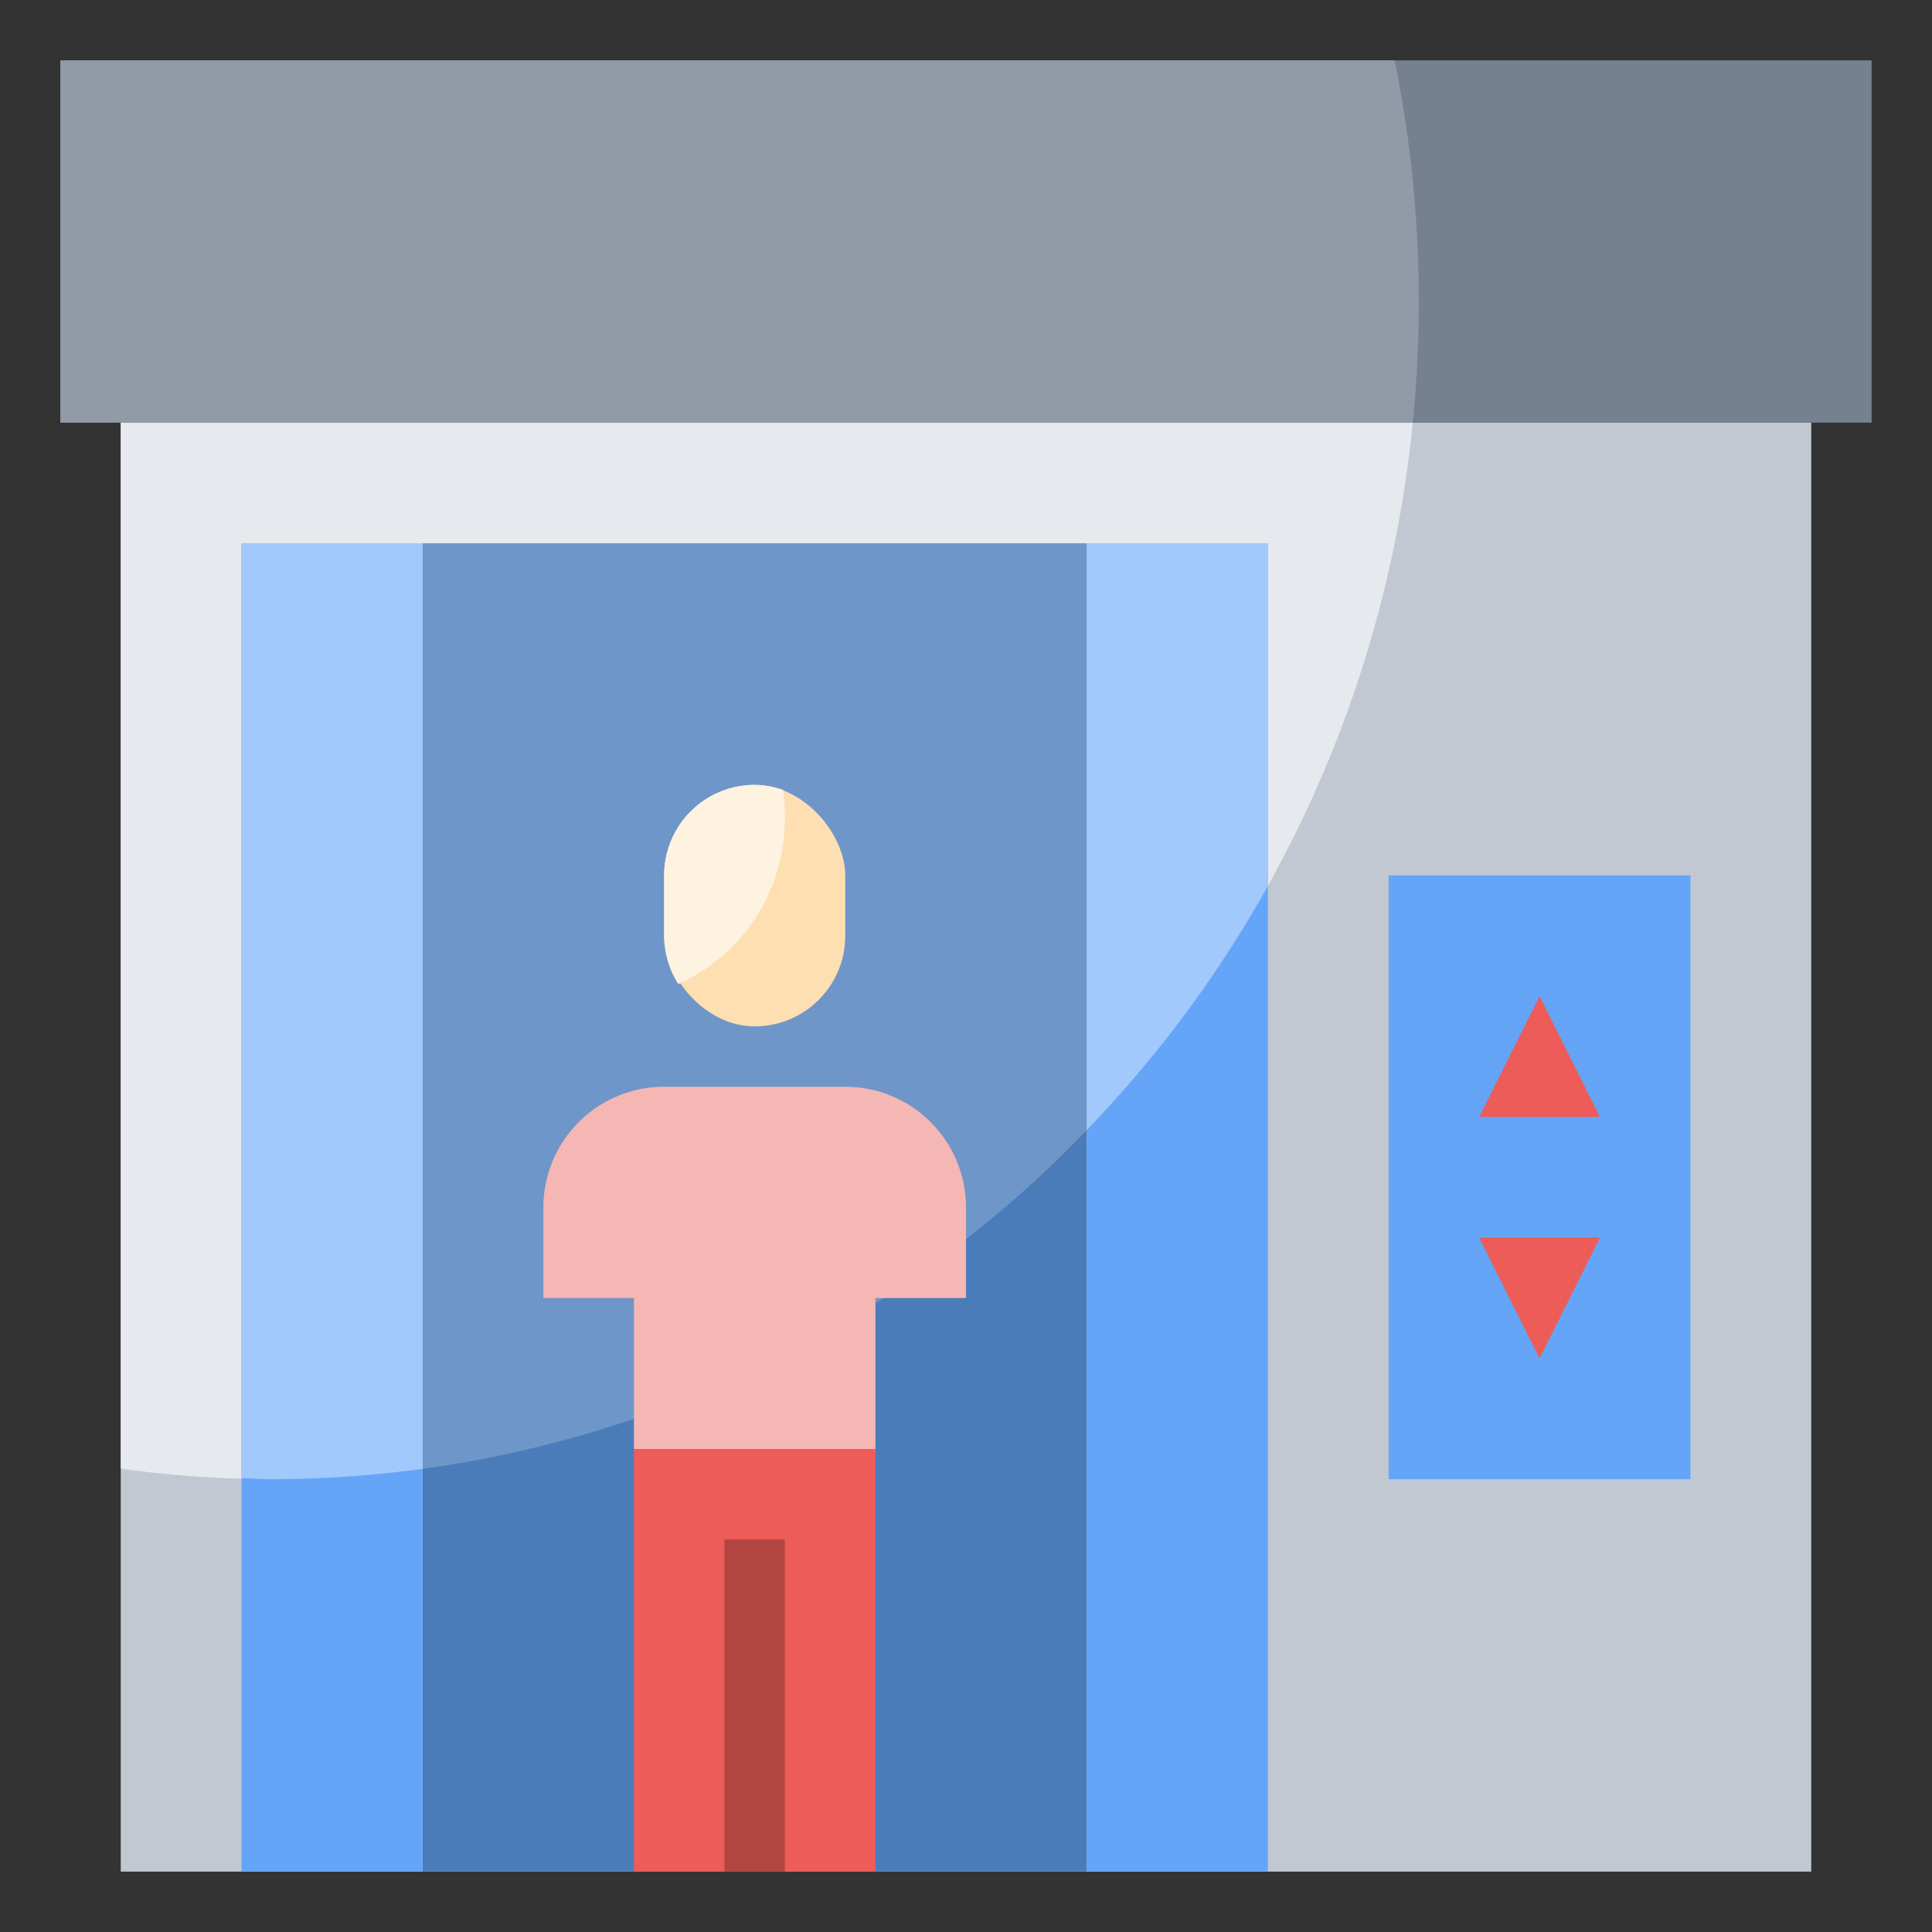 <?xml version="1.0" ?><svg viewBox="0 0 64 64" xmlns="http://www.w3.org/2000/svg"><rect x="0" y="0" width="64" height="64" fill="#333333" stroke="none"/><defs><style>.cls-1{fill:#c1c8d1;}.cls-2{fill:#e6e9ed;}.cls-3{fill:#4b7cba;}.cls-4{fill:#6f96c8;}.cls-5{fill:#fddfb1;}.cls-6{fill:#fef2e0;}.cls-7{fill:#f4b7b4;}.cls-8{fill:#ed5c58;}.cls-9{fill:#64a5f8;}.cls-10{fill:#a2c9fb;}.cls-11{fill:#758190;}.cls-12{fill:#919aa6;}.cls-13{fill:#b24542;}</style></defs><title/><g data-name="Layer 19" id="Layer_19"><rect class="cls-1" height="48" width="56" x="4" y="14"/><path class="cls-2" d="M4,14V48.653A37.33,37.33,0,0,0,9,49c19.671,0,35.851-15.34,37.8-35Z"/><rect class="cls-3" height="44" width="22" x="14" y="18"/><path class="cls-4" d="M36,37.435V18H14V48.657A37.536,37.536,0,0,0,36,37.435Z"/><rect class="cls-5" height="8" rx="3" width="6" x="22" y="26"/><path class="cls-6" d="M22,29v2a2.975,2.975,0,0,0,.469,1.6A6,6,0,0,0,26,27a6.564,6.564,0,0,0-.059-.835A2.967,2.967,0,0,0,25,26,3,3,0,0,0,22,29Z"/><path class="cls-7" d="M21,48V43H18V40a4,4,0,0,1,4-4h6a4,4,0,0,1,4,4v3H29v5Z"/><rect class="cls-8" height="14" width="8" x="21" y="48"/><rect class="cls-9" height="44" width="6" x="36" y="18"/><path class="cls-10" d="M42,29.349V18H36V37.435A39.043,39.043,0,0,0,42,29.349Z"/><rect class="cls-9" height="44" width="6" x="8" y="18"/><path class="cls-10" d="M8,48.964c.334.01.664.036,1,.036a37.331,37.331,0,0,0,5-.343V18H8Z"/><rect class="cls-11" height="12" width="60" x="2" y="2"/><path class="cls-12" d="M2,14H46.8q.2-1.973.2-4a40.131,40.131,0,0,0-.8-8H2Z"/><rect class="cls-9" height="20" width="10" x="46" y="29"/><polygon class="cls-8" points="53 37 51 33 49 37 53 37"/><polygon class="cls-8" points="53 41 51 45 49 41 53 41"/><rect class="cls-13" height="11" width="2" x="24" y="51"/></g></svg>